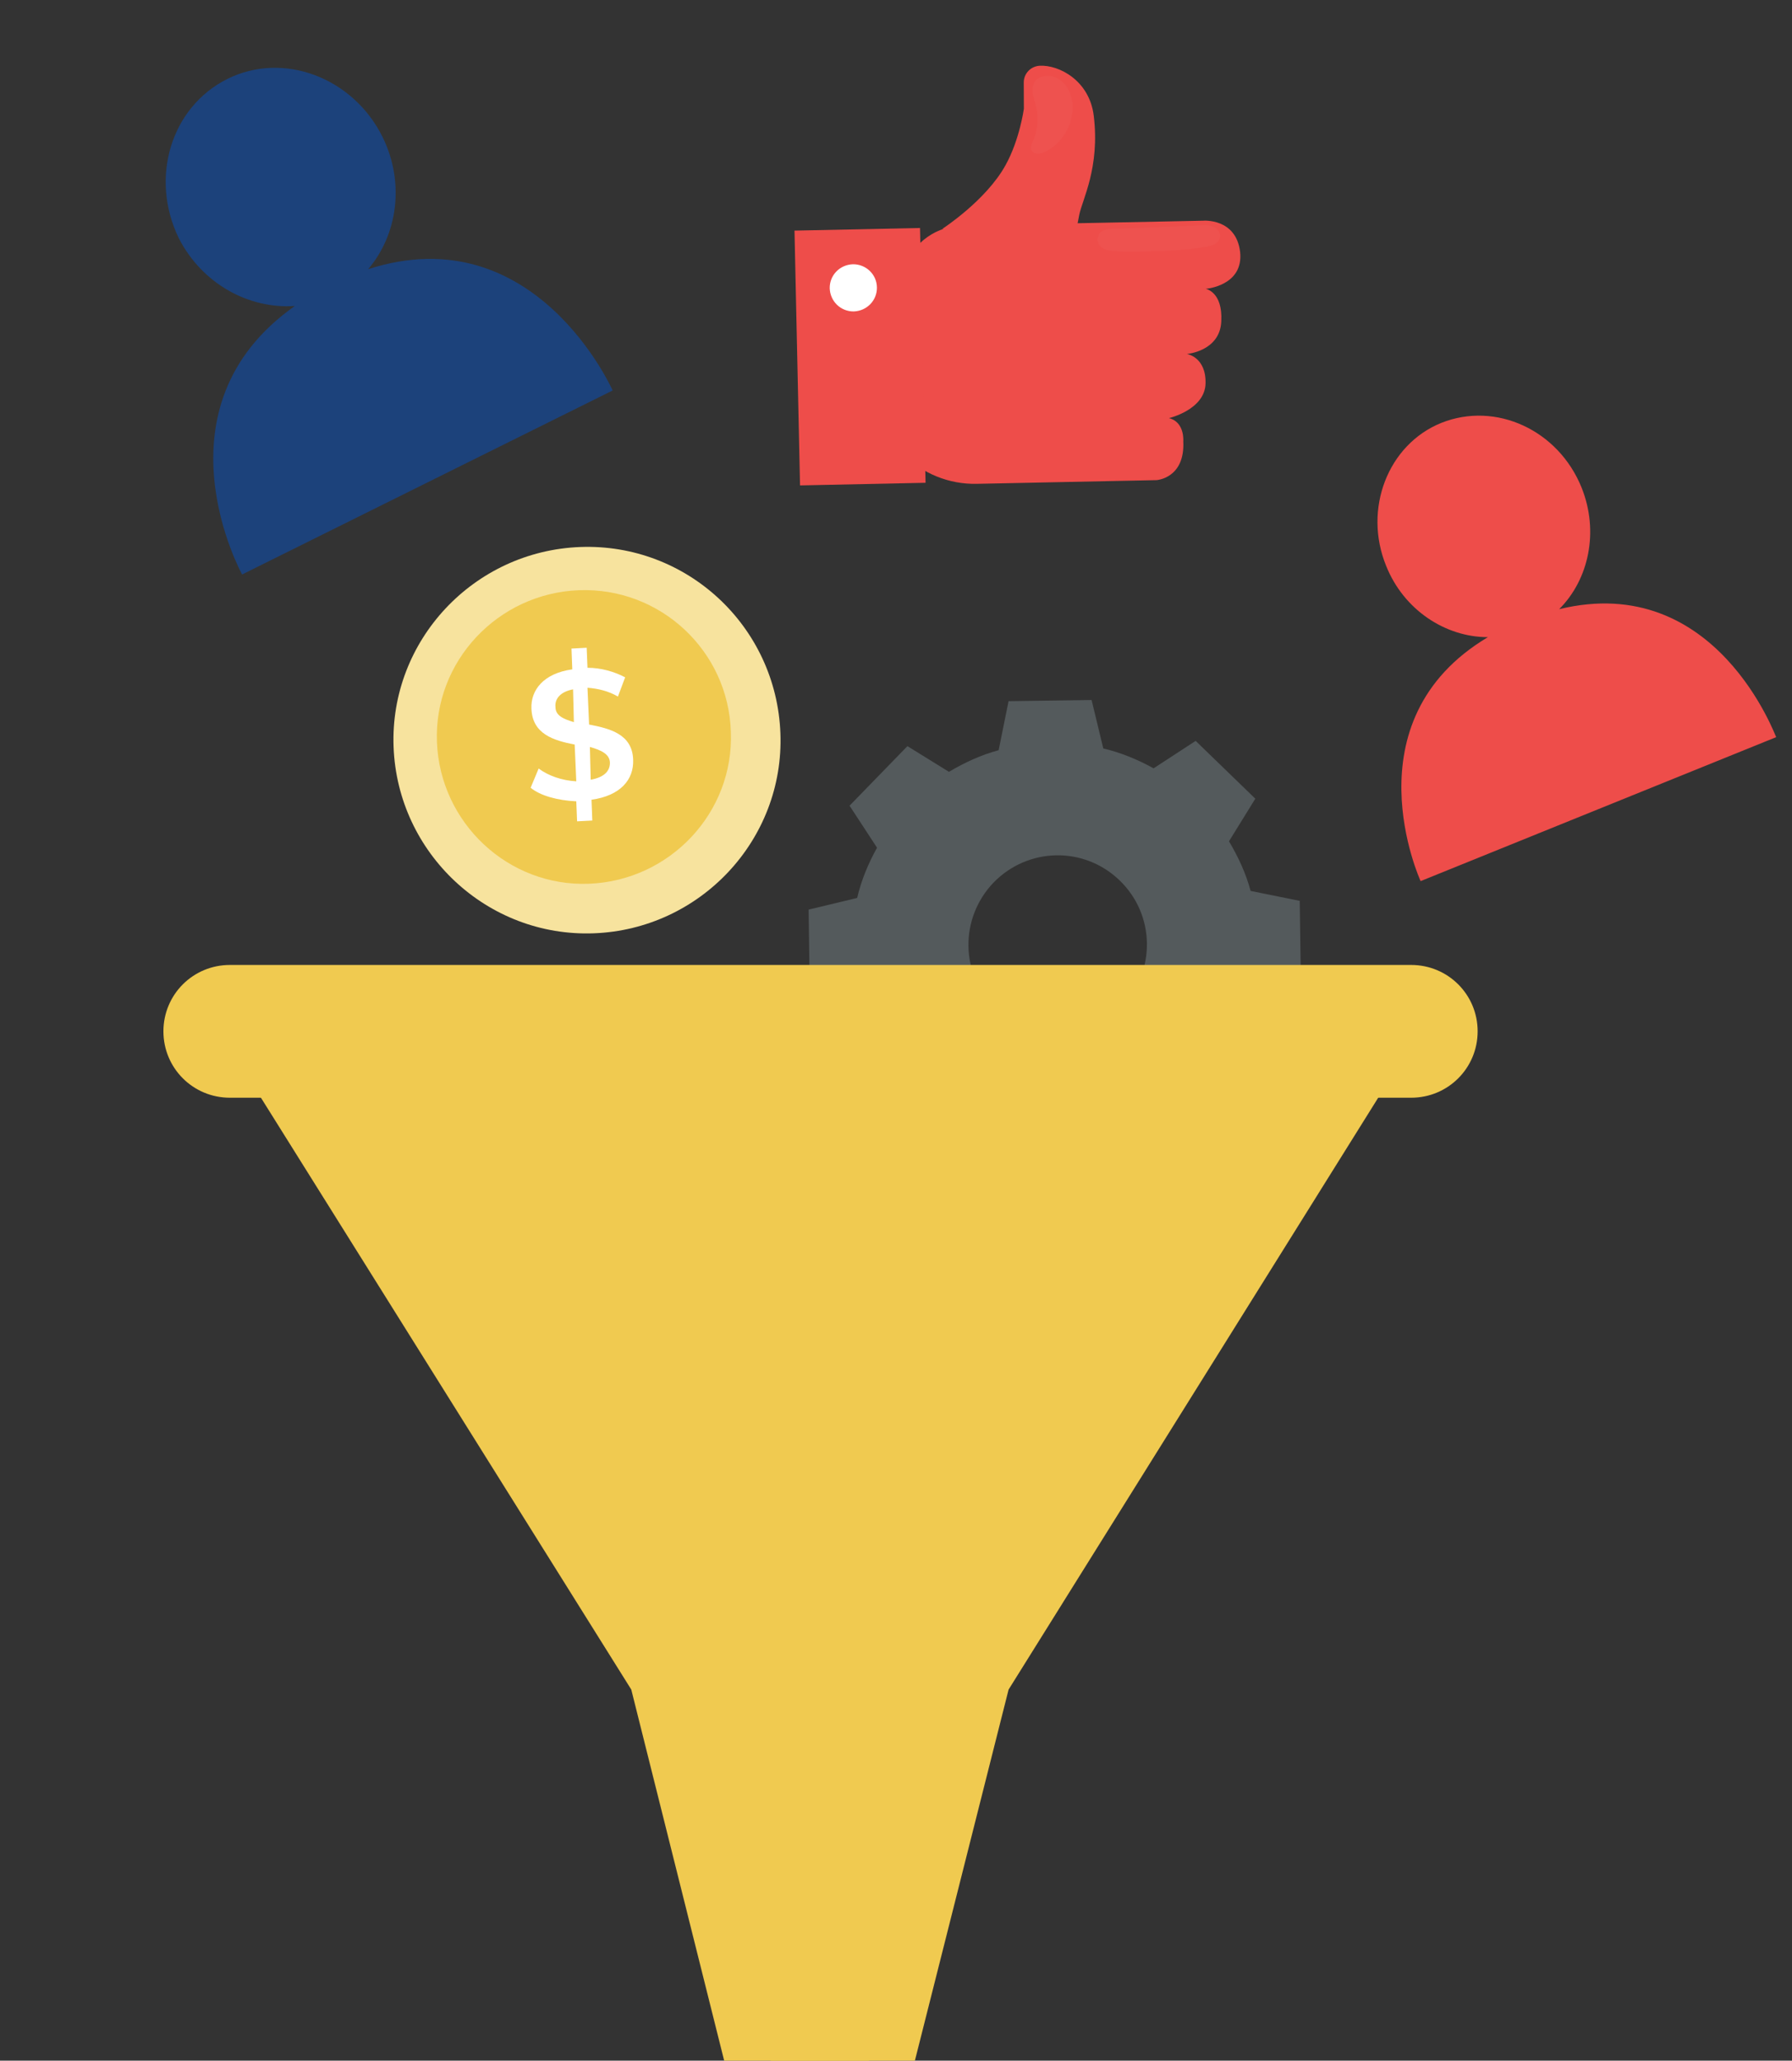 <svg width="87" height="100" viewBox="0 0 87 100" fill="none" xmlns="http://www.w3.org/2000/svg">
<rect x="0" y="0" width="87" height="100" fill="#333333" stroke="none"/>
<path d="M37.888 35.588C38.083 40.75 34 45.097 28.829 45.291C23.657 45.485 19.303 41.41 19.108 36.248C18.914 31.086 22.996 26.739 28.168 26.545C33.339 26.351 37.694 30.387 37.888 35.588Z" fill="#F7E39E"/>
<path d="M35.482 35.512C35.638 39.432 32.527 42.731 28.6 42.886C24.673 43.041 21.368 39.936 21.213 36.016C21.057 32.096 24.168 28.797 28.095 28.642C32.061 28.487 35.365 31.592 35.482 35.512Z" fill="#F0CA50"/>
<path d="M28.717 38.809L28.756 39.818L28.017 39.857L27.978 38.886C27.084 38.847 26.228 38.615 25.762 38.227L26.151 37.295C26.617 37.644 27.278 37.877 27.978 37.916L27.9 36.131C26.889 35.937 25.84 35.626 25.801 34.384C25.762 33.492 26.384 32.676 27.784 32.482L27.745 31.473L28.483 31.434L28.522 32.405C29.183 32.405 29.844 32.599 30.35 32.87L30 33.802C29.533 33.53 29.028 33.414 28.522 33.375L28.6 35.16C29.611 35.354 30.7 35.626 30.739 36.868C30.777 37.838 30.116 38.615 28.717 38.809ZM27.861 35.044L27.822 33.453C27.2 33.569 26.928 33.918 26.967 34.306C26.967 34.733 27.356 34.889 27.861 35.044ZM29.611 37.023C29.611 36.596 29.183 36.402 28.639 36.247L28.678 37.838C29.339 37.722 29.611 37.411 29.611 37.023Z" fill="white"/>
<path d="M46.07 37.455C46.837 37.001 47.631 36.633 48.483 36.406L48.965 34.026L52.996 33.97L53.564 36.321C54.415 36.52 55.238 36.86 56.005 37.285L58.048 35.953L60.944 38.758L59.666 40.826C60.12 41.591 60.489 42.385 60.716 43.235L63.101 43.716L63.157 47.74L60.802 48.306C60.603 49.156 60.262 49.978 59.837 50.743L61.171 52.783L58.361 55.673L56.288 54.398C55.522 54.851 54.727 55.22 53.876 55.446L53.365 57.826L49.419 57.94L48.852 55.588C48 55.39 47.177 55.05 46.411 54.625L44.367 55.956L41.472 53.151L42.749 51.083C42.295 50.318 41.926 49.525 41.699 48.675L39.315 48.165L39.258 44.141L41.614 43.575C41.812 42.725 42.153 41.903 42.579 41.138L41.245 39.098L44.055 36.208L46.07 37.455ZM48.227 42.838C46.581 44.566 46.609 47.286 48.341 48.958C50.072 50.601 52.797 50.573 54.472 48.845C56.118 47.116 56.09 44.396 54.358 42.725C52.627 41.053 49.902 41.11 48.227 42.838Z" fill="#545A5C"/>
<path d="M17.873 13.063C19.301 11.393 19.667 8.864 18.569 6.639C17.129 3.749 13.741 2.476 11.027 3.837C8.312 5.197 7.251 8.619 8.682 11.563C9.812 13.766 12.066 15.003 14.314 14.849C7.287 19.797 11.754 27.878 11.754 27.878L29.743 18.949C29.743 18.949 25.981 10.449 17.873 13.063Z" fill="#1C427B"/>
<path d="M75.696 29.562C77.135 28.126 77.641 25.797 76.785 23.663C75.657 20.868 72.625 19.471 69.981 20.519C67.376 21.567 66.17 24.71 67.298 27.466C68.153 29.601 70.175 30.92 72.236 30.92C65.393 34.995 68.97 42.758 68.97 42.758L86.233 35.772C86.233 35.849 83.356 27.699 75.696 29.562Z" fill="#EE4D4A"/>
<path d="M10.312 49.506L30.648 81.991L35.158 99.999H42.195V50.049L10.312 49.506Z" fill="#F0CA50"/>
<path d="M37.418 50.049V99.999H44.417L48.966 81.991L69.262 49.506L37.418 50.049Z" fill="#F0CA50"/>
<path d="M68.511 53.27H11.161C9.372 53.27 7.934 51.834 7.934 50.048C7.934 48.263 9.372 46.827 11.161 46.827H68.511C70.3 46.827 71.738 48.263 71.738 50.048C71.738 51.834 70.3 53.27 68.511 53.27Z" fill="#F0CA50"/>
<path d="M43.916 12.951L43.647 13.683L43.825 22.017C44.771 22.977 46.065 23.508 47.421 23.479L56.144 23.3C56.144 23.3 57.539 23.222 57.447 21.411C57.447 21.411 57.528 20.483 56.751 20.29C56.751 20.29 58.501 19.886 58.529 18.602C58.556 17.318 57.623 17.178 57.623 17.178C57.623 17.178 59.23 17.045 59.292 15.596C59.368 14.15 58.535 14.017 58.535 14.017C58.535 14.017 60.387 13.878 60.206 12.221C60.008 10.574 58.414 10.71 58.414 10.71L52.215 10.835L46.779 10.948C45.487 10.947 44.355 11.754 43.916 12.951Z" fill="#EE4D4A"/>
<path d="M45.734 11.116C45.734 11.116 47.861 9.745 48.812 8.026C49.506 6.782 49.708 5.277 49.708 5.277C49.709 5.206 49.705 4.546 49.702 4.015C49.696 3.569 50.044 3.213 50.479 3.19C51.408 3.143 52.885 3.899 53.099 5.606C53.411 8.137 52.536 9.7 52.396 10.43C52.256 11.16 52.256 11.16 52.256 11.16L45.734 11.116Z" fill="#EE4D4A"/>
<path d="M44.666 11.064L38.572 11.191L38.841 23.556L44.935 23.428L44.666 11.064Z" fill="#EE4D4A"/>
<path d="M42.574 13.945C42.584 14.578 42.088 15.089 41.452 15.113C40.818 15.122 40.305 14.627 40.282 13.991C40.272 13.359 40.767 12.847 41.404 12.824C42.038 12.814 42.564 13.312 42.574 13.945Z" fill="white"/>
<g opacity="0.3">
<g opacity="0.3">
<path opacity="0.3" d="M50.411 3.792C50.197 3.919 50.109 4.201 50.128 4.449C50.148 4.697 50.242 4.932 50.303 5.188C50.432 5.731 50.382 6.308 50.159 6.82C50.083 6.976 50.001 7.159 50.085 7.306C50.199 7.516 50.521 7.484 50.732 7.371C51.562 6.973 52.098 6.069 52.077 5.147C52.059 4.756 51.939 4.373 51.686 4.076C51.427 3.806 51 3.515 50.411 3.792Z" fill="white"/>
</g>
</g>
<g opacity="0.3">
<g opacity="0.3">
<path opacity="0.3" d="M58.895 10.999C58.698 10.915 58.48 10.926 58.263 10.938C57.031 10.993 55.802 11.034 54.57 11.089C54.165 11.104 53.433 11.036 53.335 11.43C53.206 11.633 53.322 11.9 53.511 12.026C53.699 12.152 53.952 12.177 54.178 12.196C54.66 12.226 55.15 12.215 55.641 12.204C56.622 12.182 57.592 12.143 58.56 11.975C58.709 11.949 58.845 11.92 58.975 11.847C59.105 11.775 59.203 11.652 59.232 11.515C59.267 11.279 59.093 11.084 58.895 10.999Z" fill="white"/>
</g>
</g>
</svg>
